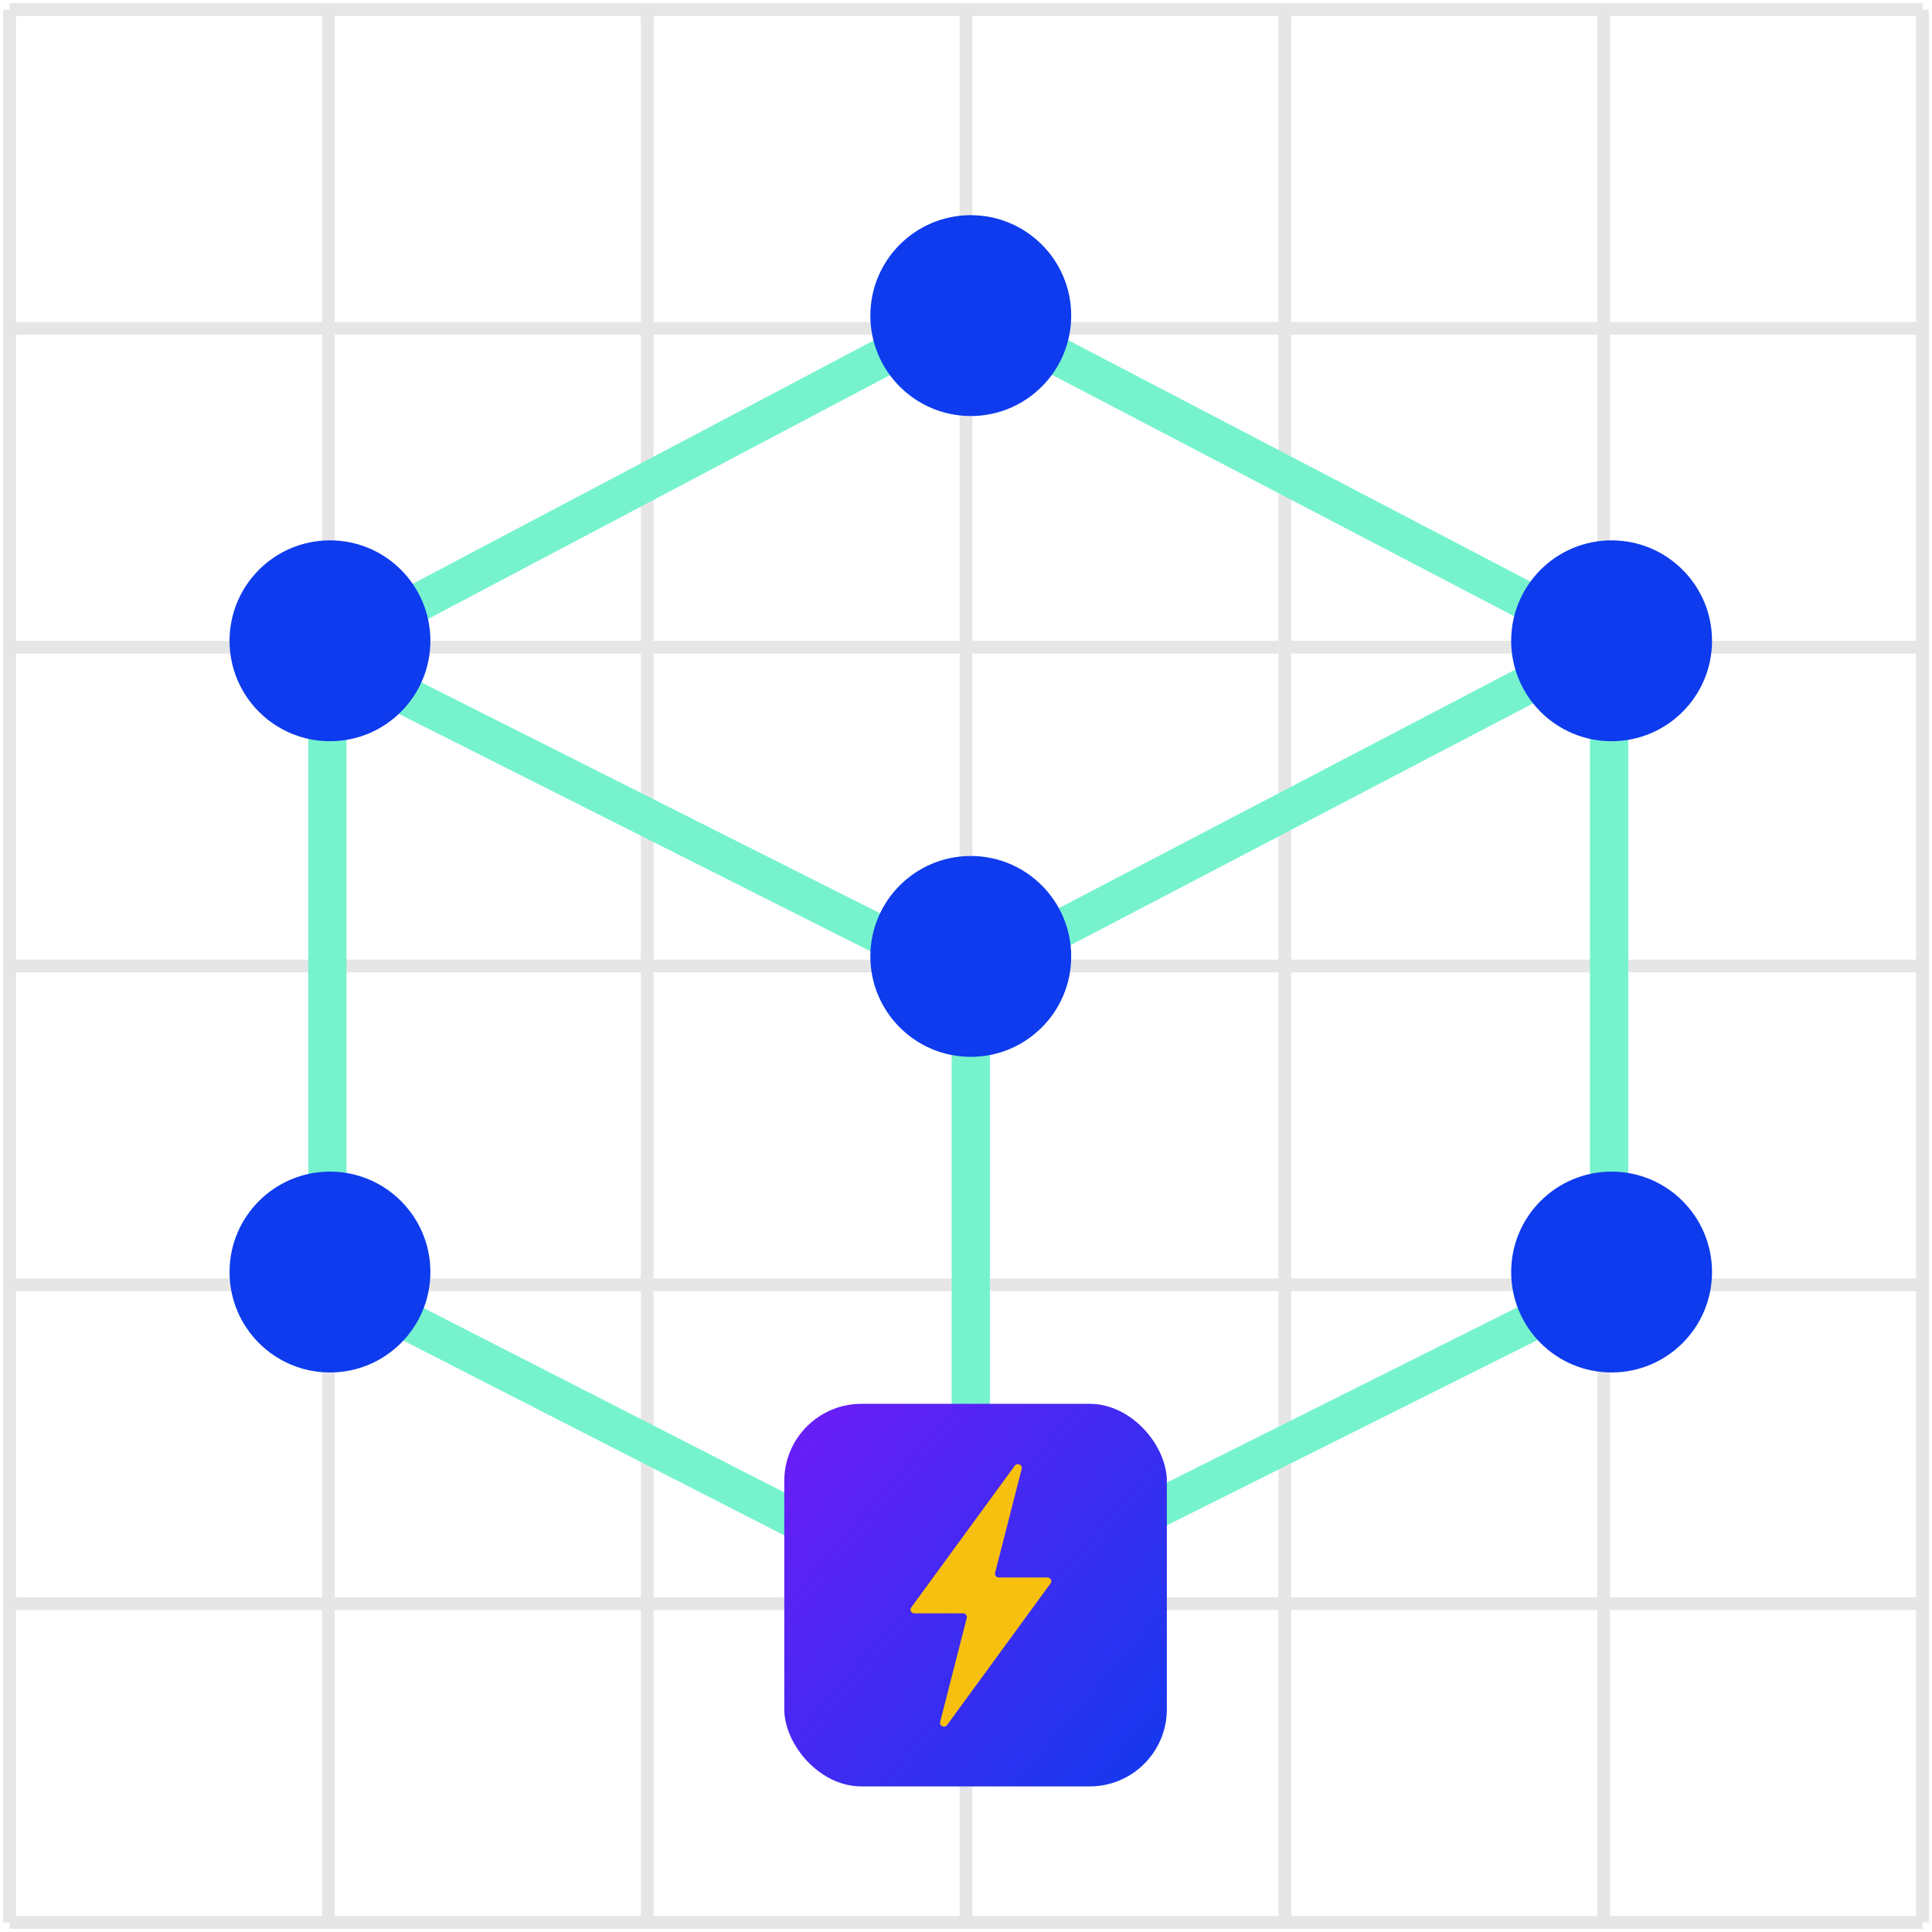 <svg fill="none" height="202" width="202" xmlns="http://www.w3.org/2000/svg" xmlns:xlink="http://www.w3.org/1999/xlink"><linearGradient id="a" gradientUnits="userSpaceOnUse" x1="126.2" x2="79.4" y1="186.688" y2="146.688"><stop offset="0" stop-color="#0d3bed"/><stop offset="1" stop-color="#711bf7"/></linearGradient><linearGradient id="b" gradientUnits="userSpaceOnUse" x1="-181.52" x2="-165.079" y1="-206.898" y2="-198.665"><stop offset="0" stop-color="#f7931a"/><stop offset="1" stop-color="#f7931a" stop-opacity="0"/></linearGradient><path d="m1 1h200m-200 33.333h200m-200 33.334h200m-200 33.333h200m-200 33.333h200m-200 33.334h200m-200 33.333h200m-200-200v200m33.333-200v200m33.334-200v200m33.333-200v200m33.333-200v200m33.334-200v200m33.333-200v200" opacity=".1" stroke="#000" stroke-width="1.333"/><path d="m100.5 101.999-67.272-33.864m1.001 66.363v-66.364m134.008 66.364v-66.364m-133.737 65.864 66.5 34m67.5-33.999-66 32.999m-1-134.5-67.5 35.636m67.5-35.636 67 35m-66 34 66-34.5m-67 34v66.5" stroke="#76f3cd" stroke-width="4"/><g fill="#0d3bed"><circle cx="168.5" cy="66.998" r="10.5"/><circle cx="34.5" cy="66.998" r="10.5"/><circle cx="34.5" cy="132.998" r="10.5"/><circle cx="168.5" cy="132.998" r="10.5"/><circle cx="101.5" cy="99.998" r="10.5"/><circle cx="101.5" cy="32.998" r="10.5"/></g><rect fill="url(#a)" height="40" rx="8.067" width="40" x="82" y="146.777"/><path d="m109.506 164.93h-5.072a.394.394 0 0 1 -.392-.487l2.78-10.868c.104-.425-.465-.672-.729-.317l-10.817 14.805c-.192.263 0 .618.337.618h5.072c.264 0 .456.24.392.488l-2.78 10.867c-.104.426.465.673.729.317l10.816-14.804c.193-.255 0-.619-.336-.619z" fill="#f7c00f"/><path d="m109.506 164.93h-5.072a.394.394 0 0 1 -.392-.487l2.78-10.868c.104-.425-.465-.672-.729-.317l-10.817 14.805c-.192.263 0 .618.337.618h5.072c.264 0 .456.24.392.488l-2.78 10.867c-.104.426.465.673.729.317l10.816-14.804c.193-.255 0-.619-.336-.619z" fill="url(#b)"/></svg>